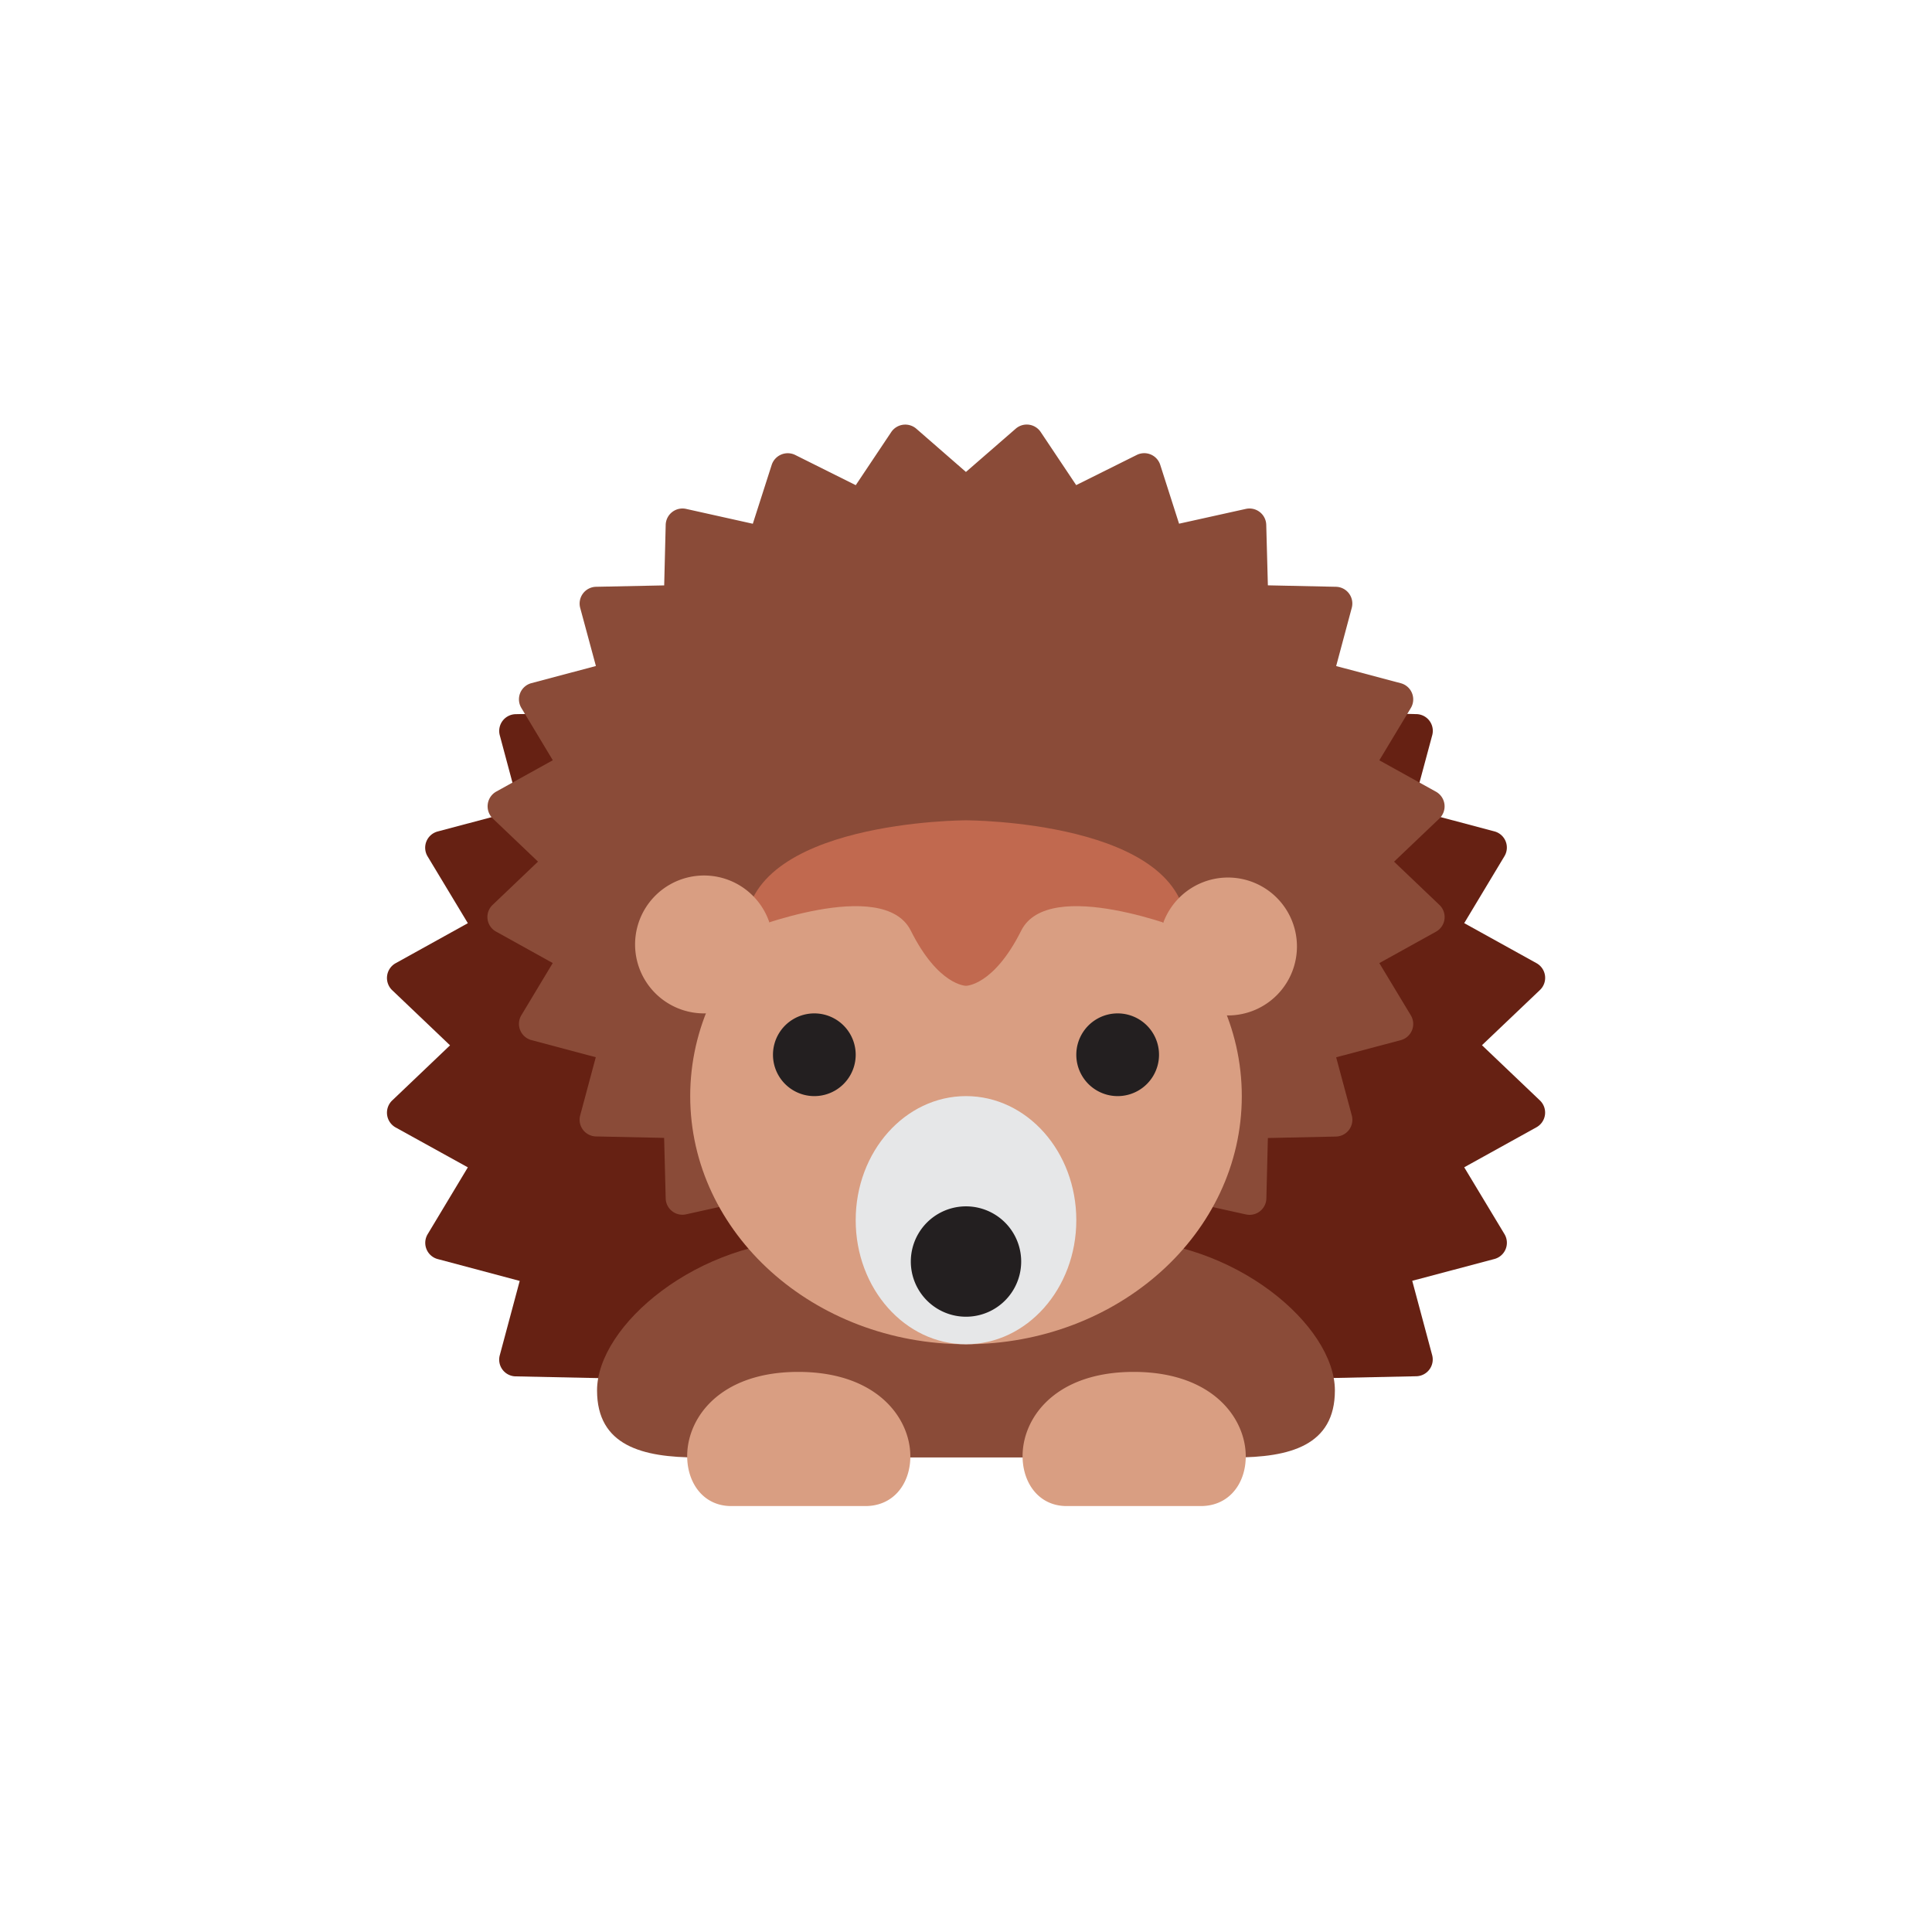 <svg xmlns="http://www.w3.org/2000/svg" width="32" height="32" fill="none"><defs><filter id="a"><feMorphology in="SourceAlpha" operator="dilate" radius="1" result="expanded"/><feFlood flood-color="#fff" result="color"/><feComposite in="color" in2="expanded" operator="in"/><feComposite in="SourceGraphic"/></filter></defs><g filter="url(#a)"><path fill="#6D6E71" d="M21.938 16.784A5.937 5.937 0 0 1 16 22.722a5.938 5.938 0 1 1 5.938-5.938"/><path fill="#662113" d="M20.444 24.111h-8.888c-.925 0-1.378-.743-1.535-1.283l-1.48-.031a.277.277 0 0 1-.263-.35l.33-1.231-1.359-.362a.278.278 0 0 1-.166-.411l.666-1.108-1.198-.662a.28.28 0 0 1-.057-.444l.96-.915-.96-.915a.28.28 0 0 1 .057-.444l1.198-.664-.667-1.107a.278.278 0 0 1 .167-.412l1.359-.361-.33-1.232a.278.278 0 0 1 .262-.35l1.431-.03.032-1.279a.278.278 0 0 1 .338-.264l1.4.312.399-1.241a.279.279 0 0 1 .388-.163l1.27.632.744-1.116a.28.28 0 0 1 .195-.12c.08-.011.159.013.219.065L16 9.533l1.044-.91a.278.278 0 0 1 .414.056l.745 1.116 1.27-.632a.278.278 0 0 1 .388.163l.398 1.241 1.4-.312a.278.278 0 0 1 .338.264l.032 1.28 1.43.029a.277.277 0 0 1 .263.35l-.331 1.231 1.36.361a.277.277 0 0 1 .167.412l-.666 1.108 1.197.663a.278.278 0 0 1 .057.445l-.96.914.96.915a.278.278 0 0 1-.057.444l-1.197.663.667 1.107a.278.278 0 0 1-.167.412l-1.361.361.33 1.231a.278.278 0 0 1-.262.35l-1.48.031c-.157.542-.61 1.285-1.535 1.285"/><path fill="#8A4B38" d="M14.994 21.513q-.02 0-.037-.002a.28.28 0 0 1-.195-.122l-.587-.88-1.003.499a.279.279 0 0 1-.389-.164l-.313-.976-1.106.245a.277.277 0 0 1-.338-.264L11 18.847l-1.127-.024a.277.277 0 0 1-.263-.35l.258-.962-1.067-.284a.278.278 0 0 1-.166-.411l.52-.865-.937-.52a.276.276 0 0 1-.058-.444l.751-.716-.75-.715a.28.28 0 0 1 .057-.444l.938-.52-.52-.865a.277.277 0 0 1 .166-.412l1.068-.284-.26-.962a.278.278 0 0 1 .264-.35l1.127-.023.025-1.003a.278.278 0 0 1 .338-.264l1.105.246.313-.976a.28.28 0 0 1 .39-.163l1.002.5.588-.88a.28.28 0 0 1 .414-.056l.823.717.825-.717a.278.278 0 0 1 .413.055l.588.88 1.004-.5a.278.278 0 0 1 .388.164l.312.975 1.106-.245a.278.278 0 0 1 .338.264L21 9.695l1.127.024a.277.277 0 0 1 .262.35l-.258.963 1.069.284a.277.277 0 0 1 .167.412l-.521.865.938.52a.278.278 0 0 1 .057.444l-.751.715.751.716a.277.277 0 0 1-.057.444l-.938.52.521.864a.277.277 0 0 1-.166.412l-1.07.284.259.963a.278.278 0 0 1-.263.35L21 18.849l-.025 1.002a.278.278 0 0 1-.338.264l-1.106-.245-.312.976a.28.28 0 0 1-.389.164l-1.003-.5-.588.88a.28.28 0 0 1-.414.056l-.825-.72-.824.719a.28.28 0 0 1-.183.068"/><path fill="#8A4B38" d="M13.5 20.53h5c1.956 0 3.61 1.43 3.61 2.5 0 .916-.75 1.11-1.666 1.11h-8.889c-.916 0-1.666-.194-1.666-1.11 0-1.07 1.66-2.5 3.61-2.5"/><path fill="#D99E82" d="M20.568 18.155c0 2.271-2.045 4.11-4.568 4.11s-4.568-1.839-4.568-4.11c0-2.27 2.045-4.111 4.568-4.111s4.568 1.84 4.568 4.111"/><path fill="#E6E7E8" d="M17.827 20.21c0 1.135-.818 2.055-1.827 2.055s-1.827-.92-1.827-2.055.818-2.055 1.827-2.055c1.01 0 1.827.92 1.827 2.055"/><path fill="#231F20" d="M16.914 20.895a.914.914 0 1 1-1.828 0 .914.914 0 0 1 1.828 0m-2.741-3.425a.685.685 0 1 1-1.37 0 .685.685 0 0 1 1.37 0m5.024 0a.685.685 0 1 1-1.37 0 .685.685 0 0 1 1.37 0"/><path fill="#C1694F" d="M12.346 15.415s2.284-.914 2.74 0c.457.913.914.913.914.913v-2.741s-3.654 0-3.654 1.828m7.308 0s-2.283-.914-2.74 0c-.457.913-.914.913-.914.913v-2.741s3.654 0 3.654 1.828"/><path fill="#D99E82" d="M12.803 15.643a1.142 1.142 0 1 1-2.284 0 1.142 1.142 0 0 1 2.284 0m8.678 0a1.142 1.142 0 1 1-2.283 0 1.142 1.142 0 0 1 2.283 0m-9.37 9.302c-1.11 0-1.11-2.222 1.111-2.222 2.223 0 2.257 2.222 1.112 2.222zm5.556 0c-1.111 0-1.111-2.222 1.11-2.222 2.223 0 2.258 2.222 1.112 2.222z"/></g></svg>